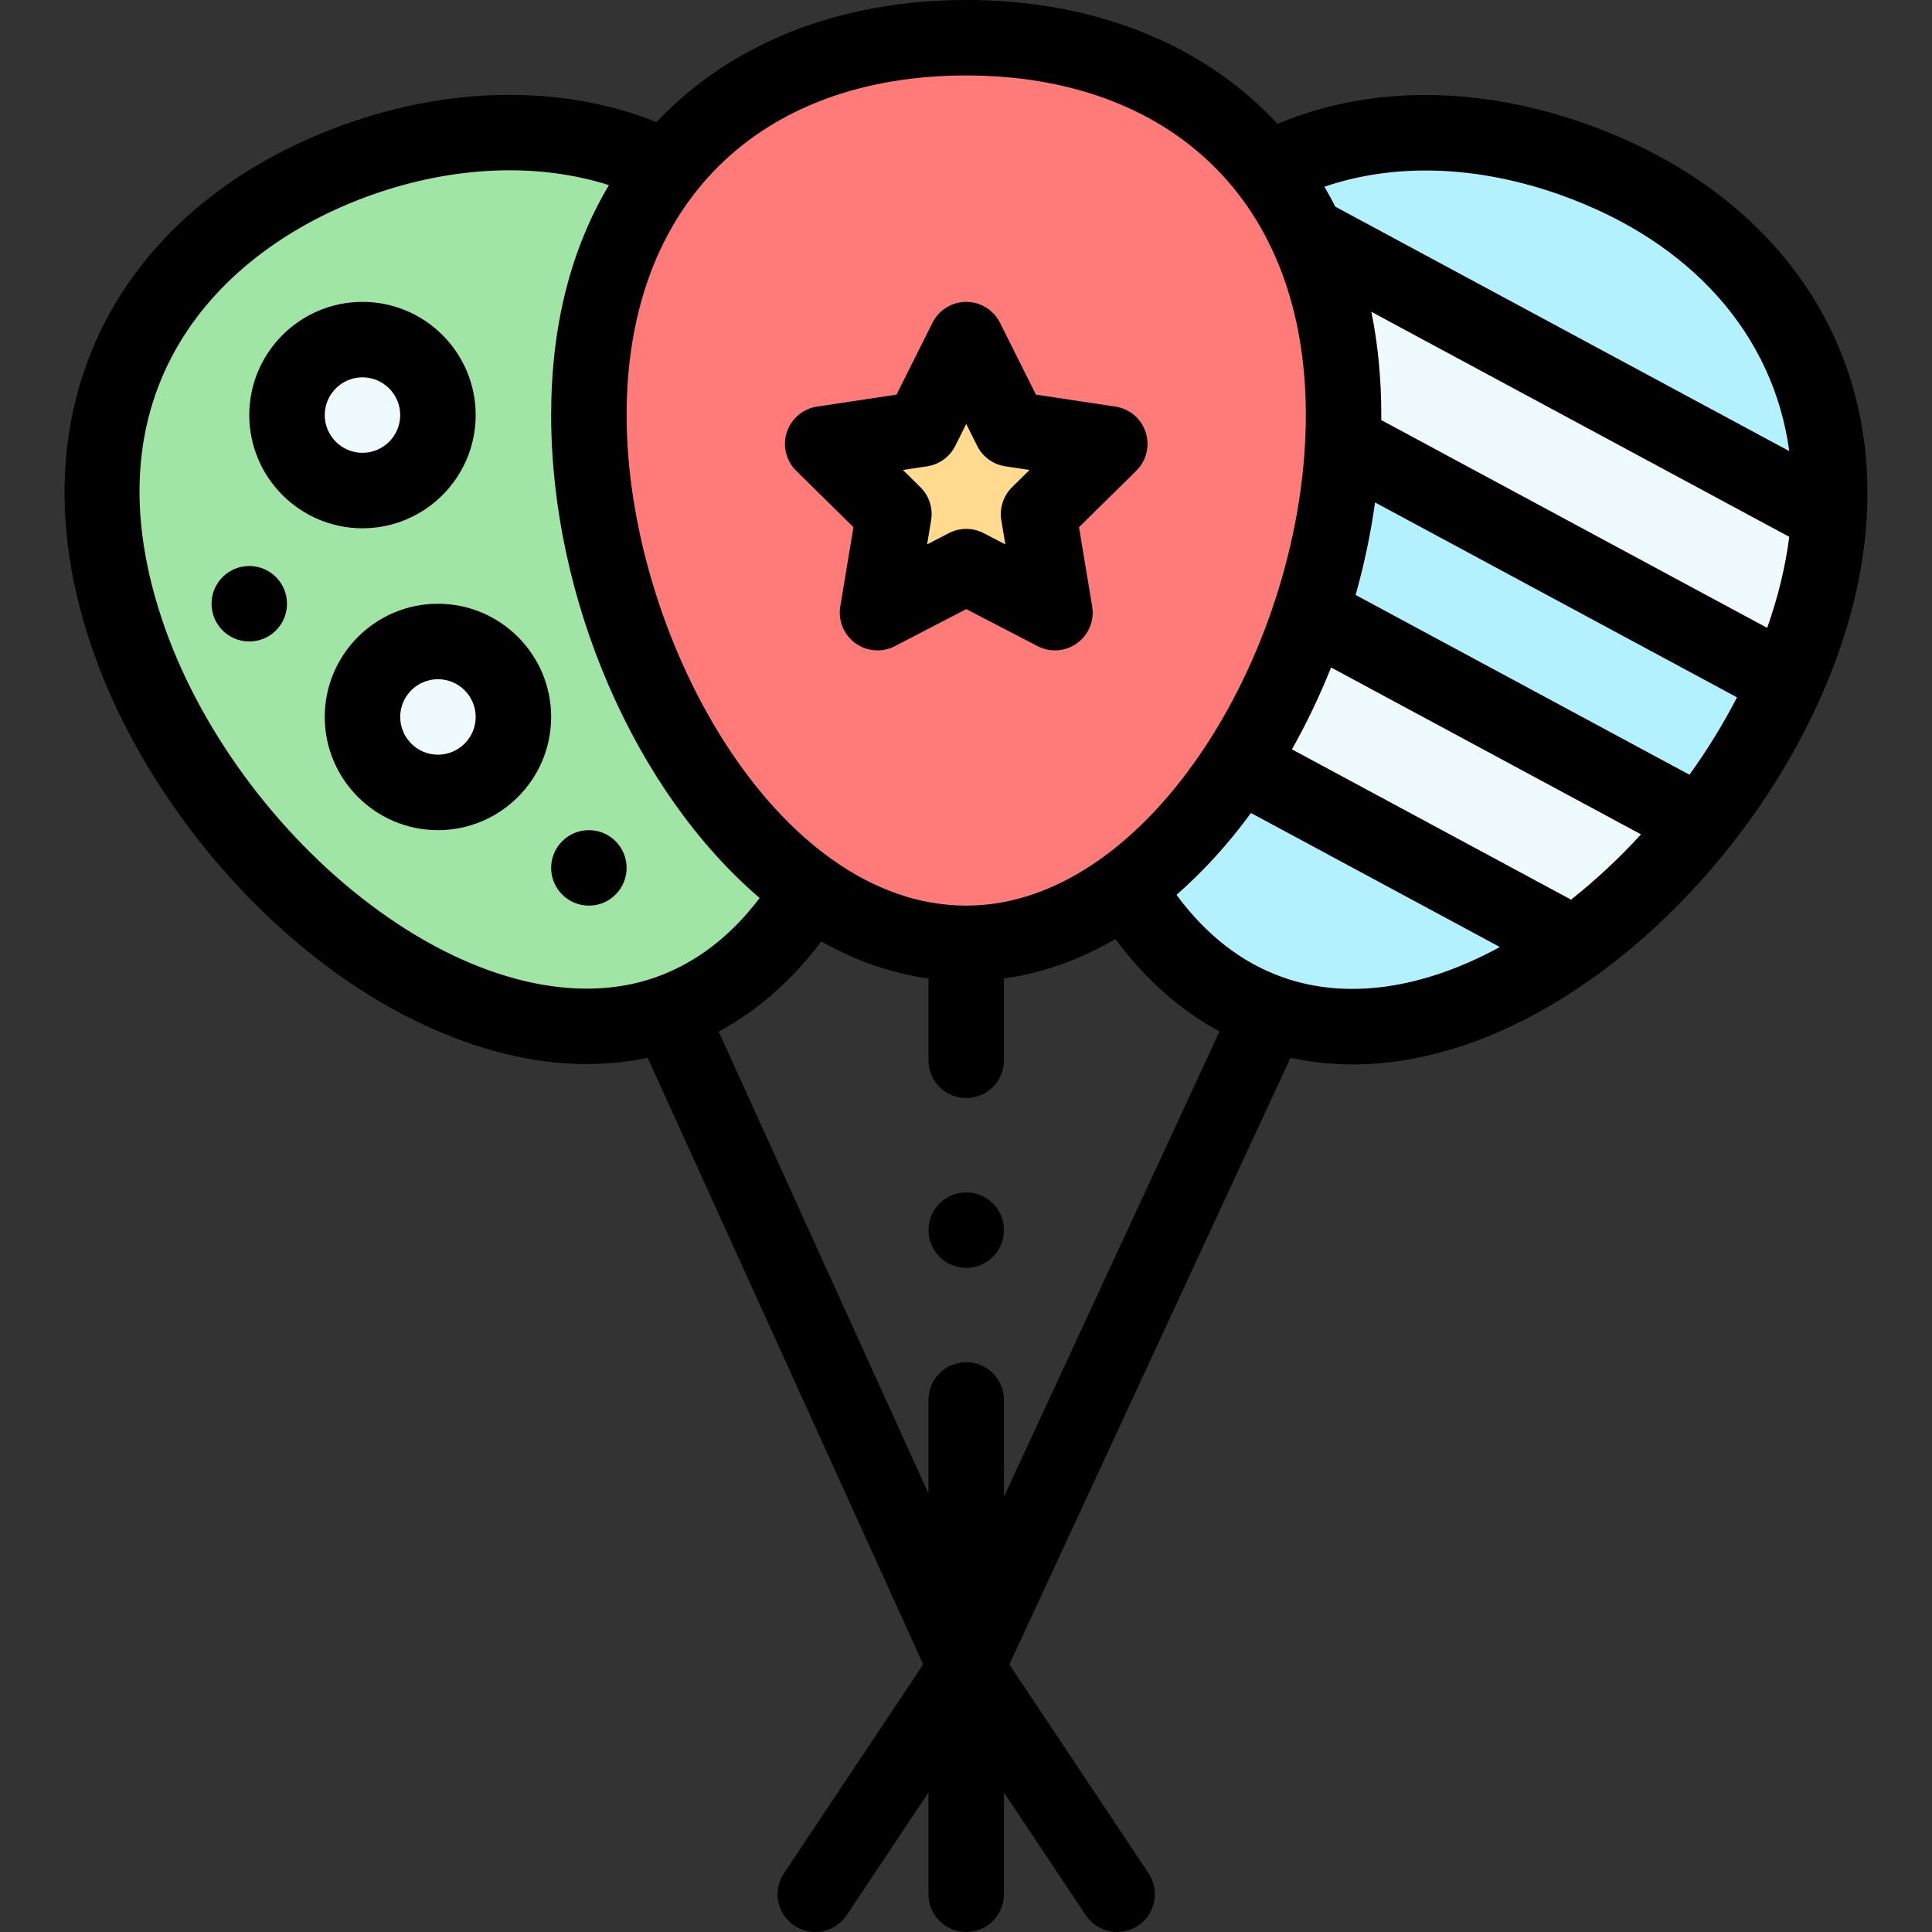 <svg id="Capa_1" enable-background="new 0 0 512.002 512.002" height="512" viewBox="0 0 512.002 512.002" width="512" xmlns="http://www.w3.org/2000/svg"><rect x="0" y="0" width="512.002" height="512.002" fill="#333333" stroke="none"/><g><g><path d="m416.971 42.26c-28.35-10.08-57.12-9.7-81.03 2.83l-.01.01-37.52 189.95c9.32 15.66 22.07 27.62 38.1 33.33 52.584 18.708 113.755-35.277 136.95-87.86 27.699-62.413 3.575-116.874-56.49-138.26z" fill="#b3f1ff"/><path d="m346.301 62.05 9.58 55.16h.01l117.57 63.31c1.54-3.47 2.94-6.98 4.2-10.52 4.16-11.71 6.46-22.87 7.09-33.4z" fill="#eefaff"/><path d="m176.651 44.51c-23.69-11.96-53.7-12.17-81.59-2.25-52.03 18.52-82.91 65.3-60.69 127.74 22.21 62.44 90.8 116.89 142.83 98.38 15.76-5.61 28.35-17.26 37.62-32.52z" fill="#a0e5a5"/><path d="m347.321 162.6 103.23 55.59c-9.81 12.36-21.15 23.33-33.28 32.08l-88.88-47.86c7.8-12 14.23-25.57 18.93-39.81z" fill="#eefaff"/><path d="m356.061 110c0 65.421-44.27 140-100 140-57.463 0-100-77.262-100-140 0-62.678 40.955-100 100-100 57.978 0 100 36.26 100 100z" fill="#ff7b79"/><path d="m294.101 117.64-18.87 18.59 4.34 26.13-23.51-12.2-23.51 12.2 4.34-26.13-18.87-18.59 26.19-3.95 11.85-23.69 11.85 23.69z" fill="#ffda8f"/><g fill="#eefaff"><circle cx="116.061" cy="190" r="20"/><circle cx="96.061" cy="110" r="20"/></g></g><g><circle cx="156.061" cy="230" r="10"/><circle cx="66.061" cy="160" r="10"/><path d="m24.949 173.352c11.448 32.185 35.297 63.698 63.796 84.299 23.902 17.278 54.107 28.814 82.895 22.668l73.018 160.759-36.918 55.376c-3.064 4.595-1.822 10.804 2.773 13.867 4.596 3.064 10.804 1.823 13.867-2.773l21.68-32.52v26.972c0 5.522 4.477 10 10 10s10-4.478 10-10v-26.973l21.68 32.52c3.072 4.608 9.285 5.829 13.867 2.773 4.595-3.063 5.837-9.272 2.773-13.867l-36.89-55.335 74.507-160.794c54.606 11.978 115.495-38.83 140.603-95.748.035-.079.104-.24.104-.241 30.275-68.522 2.193-128.506-62.384-151.497-28.782-10.233-57.483-10.184-81.75-.023-19.725-21.22-48.692-32.815-82.509-32.815-33.539 0-62.36 11.432-82.077 32.349-24.302-9.731-53.816-9.634-82.276.49-59.817 21.292-89.993 75.222-66.759 140.513zm192.697 76.14c9.215 5.2 18.719 8.474 28.415 9.81v21.698c0 5.522 4.477 10 10 10s10-4.478 10-10v-21.696c10.092-1.39 19.973-4.881 29.534-10.457 7.814 10.585 17.146 18.878 27.591 24.505l-57.125 123.282v-25.634c0-5.522-4.477-10-10-10s-10 4.478-10 10v24.802l-55.602-122.414c10.261-5.513 19.457-13.599 27.187-23.896zm122.22 9.468c-10.829-3.857-20.245-11.188-28.084-21.82 7.055-6.148 13.66-13.398 19.744-21.683l65.961 35.518c-20.54 11.179-40.596 14.042-57.621 7.985zm128.458-92.564-102.28-55.076c.004-.439.017-.882.017-1.32 0-9.596-.883-18.738-2.632-27.37l110.74 59.629c-.986 7.81-2.936 15.9-5.845 24.137zm-20.594 38.917-88.474-47.644c2.297-8.157 4.016-16.348 5.148-24.517l95.919 51.651c-3.626 7.042-7.84 13.897-12.593 20.51zm-31.381 33.103-73.97-39.831c3.882-6.895 7.353-14.143 10.374-21.702l82.141 44.234c-5.83 6.355-12.087 12.192-18.545 17.299zm-2.732-186.735c34.66 12.341 56.373 37.08 60.561 67.868l-120.31-64.782c-.912-1.794-1.877-3.552-2.89-5.276 18.676-6.382 40.495-5.684 62.639 2.19zm-157.556-31.681c53.436 0 90 32.7 90 90 0 60.836-41.008 130-90 130-50.668 0-90-71.988-90-130 0-56.245 35.416-90 90-90zm-94.686 29.06c-10.165 17.033-15.314 37.465-15.314 60.94 0 48.87 22.357 99.886 55.258 127.974-7.716 10.185-16.927 17.231-27.469 20.984-20.937 7.451-47.685 1.063-73.388-17.516-25.342-18.319-46.527-46.279-56.669-74.795-22.246-62.511 13.63-100.375 54.62-114.966 21.848-7.769 44.167-8.609 62.962-2.621z"/><path d="m226.175 139.712-3.489 21.01c-.621 3.736.923 7.503 3.987 9.729 3.063 2.226 7.123 2.53 10.484.786l18.904-9.81 18.904 9.81c3.354 1.741 7.414 1.444 10.484-.786 3.064-2.226 4.607-5.992 3.987-9.729l-3.489-21.01 15.173-14.948c2.698-2.658 3.663-6.612 2.493-10.214s-4.275-6.233-8.02-6.799l-21.059-3.175-9.529-19.05c-1.695-3.386-5.157-5.526-8.944-5.526s-7.249 2.14-8.943 5.526l-9.529 19.05-21.059 3.175c-3.745.565-6.849 3.197-8.02 6.799-1.17 3.602-.205 7.556 2.493 10.214zm19.527-16.133c3.217-.485 5.997-2.505 7.452-5.415l2.907-5.811 2.907 5.811c1.455 2.91 4.235 4.93 7.452 5.415l6.421.968-4.628 4.56c-2.318 2.284-3.38 5.553-2.847 8.763l1.064 6.405-5.763-2.99c-1.444-.749-3.025-1.124-4.606-1.124s-3.162.375-4.606 1.124l-5.763 2.99 1.064-6.405c.533-3.21-.529-6.479-2.847-8.763l-4.628-4.56z"/><path d="m96.061 140c16.542 0 30-13.458 30-30s-13.458-30-30-30-30 13.458-30 30 13.458 30 30 30zm0-40c5.514 0 10 4.486 10 10s-4.486 10-10 10-10-4.486-10-10 4.486-10 10-10z"/><path d="m86.061 190c0 16.542 13.458 30 30 30s30-13.458 30-30-13.458-30-30-30-30 13.458-30 30zm40 0c0 5.514-4.486 10-10 10s-10-4.486-10-10 4.486-10 10-10 10 4.486 10 10z"/><circle cx="256.061" cy="326" r="10"/></g></g></svg>